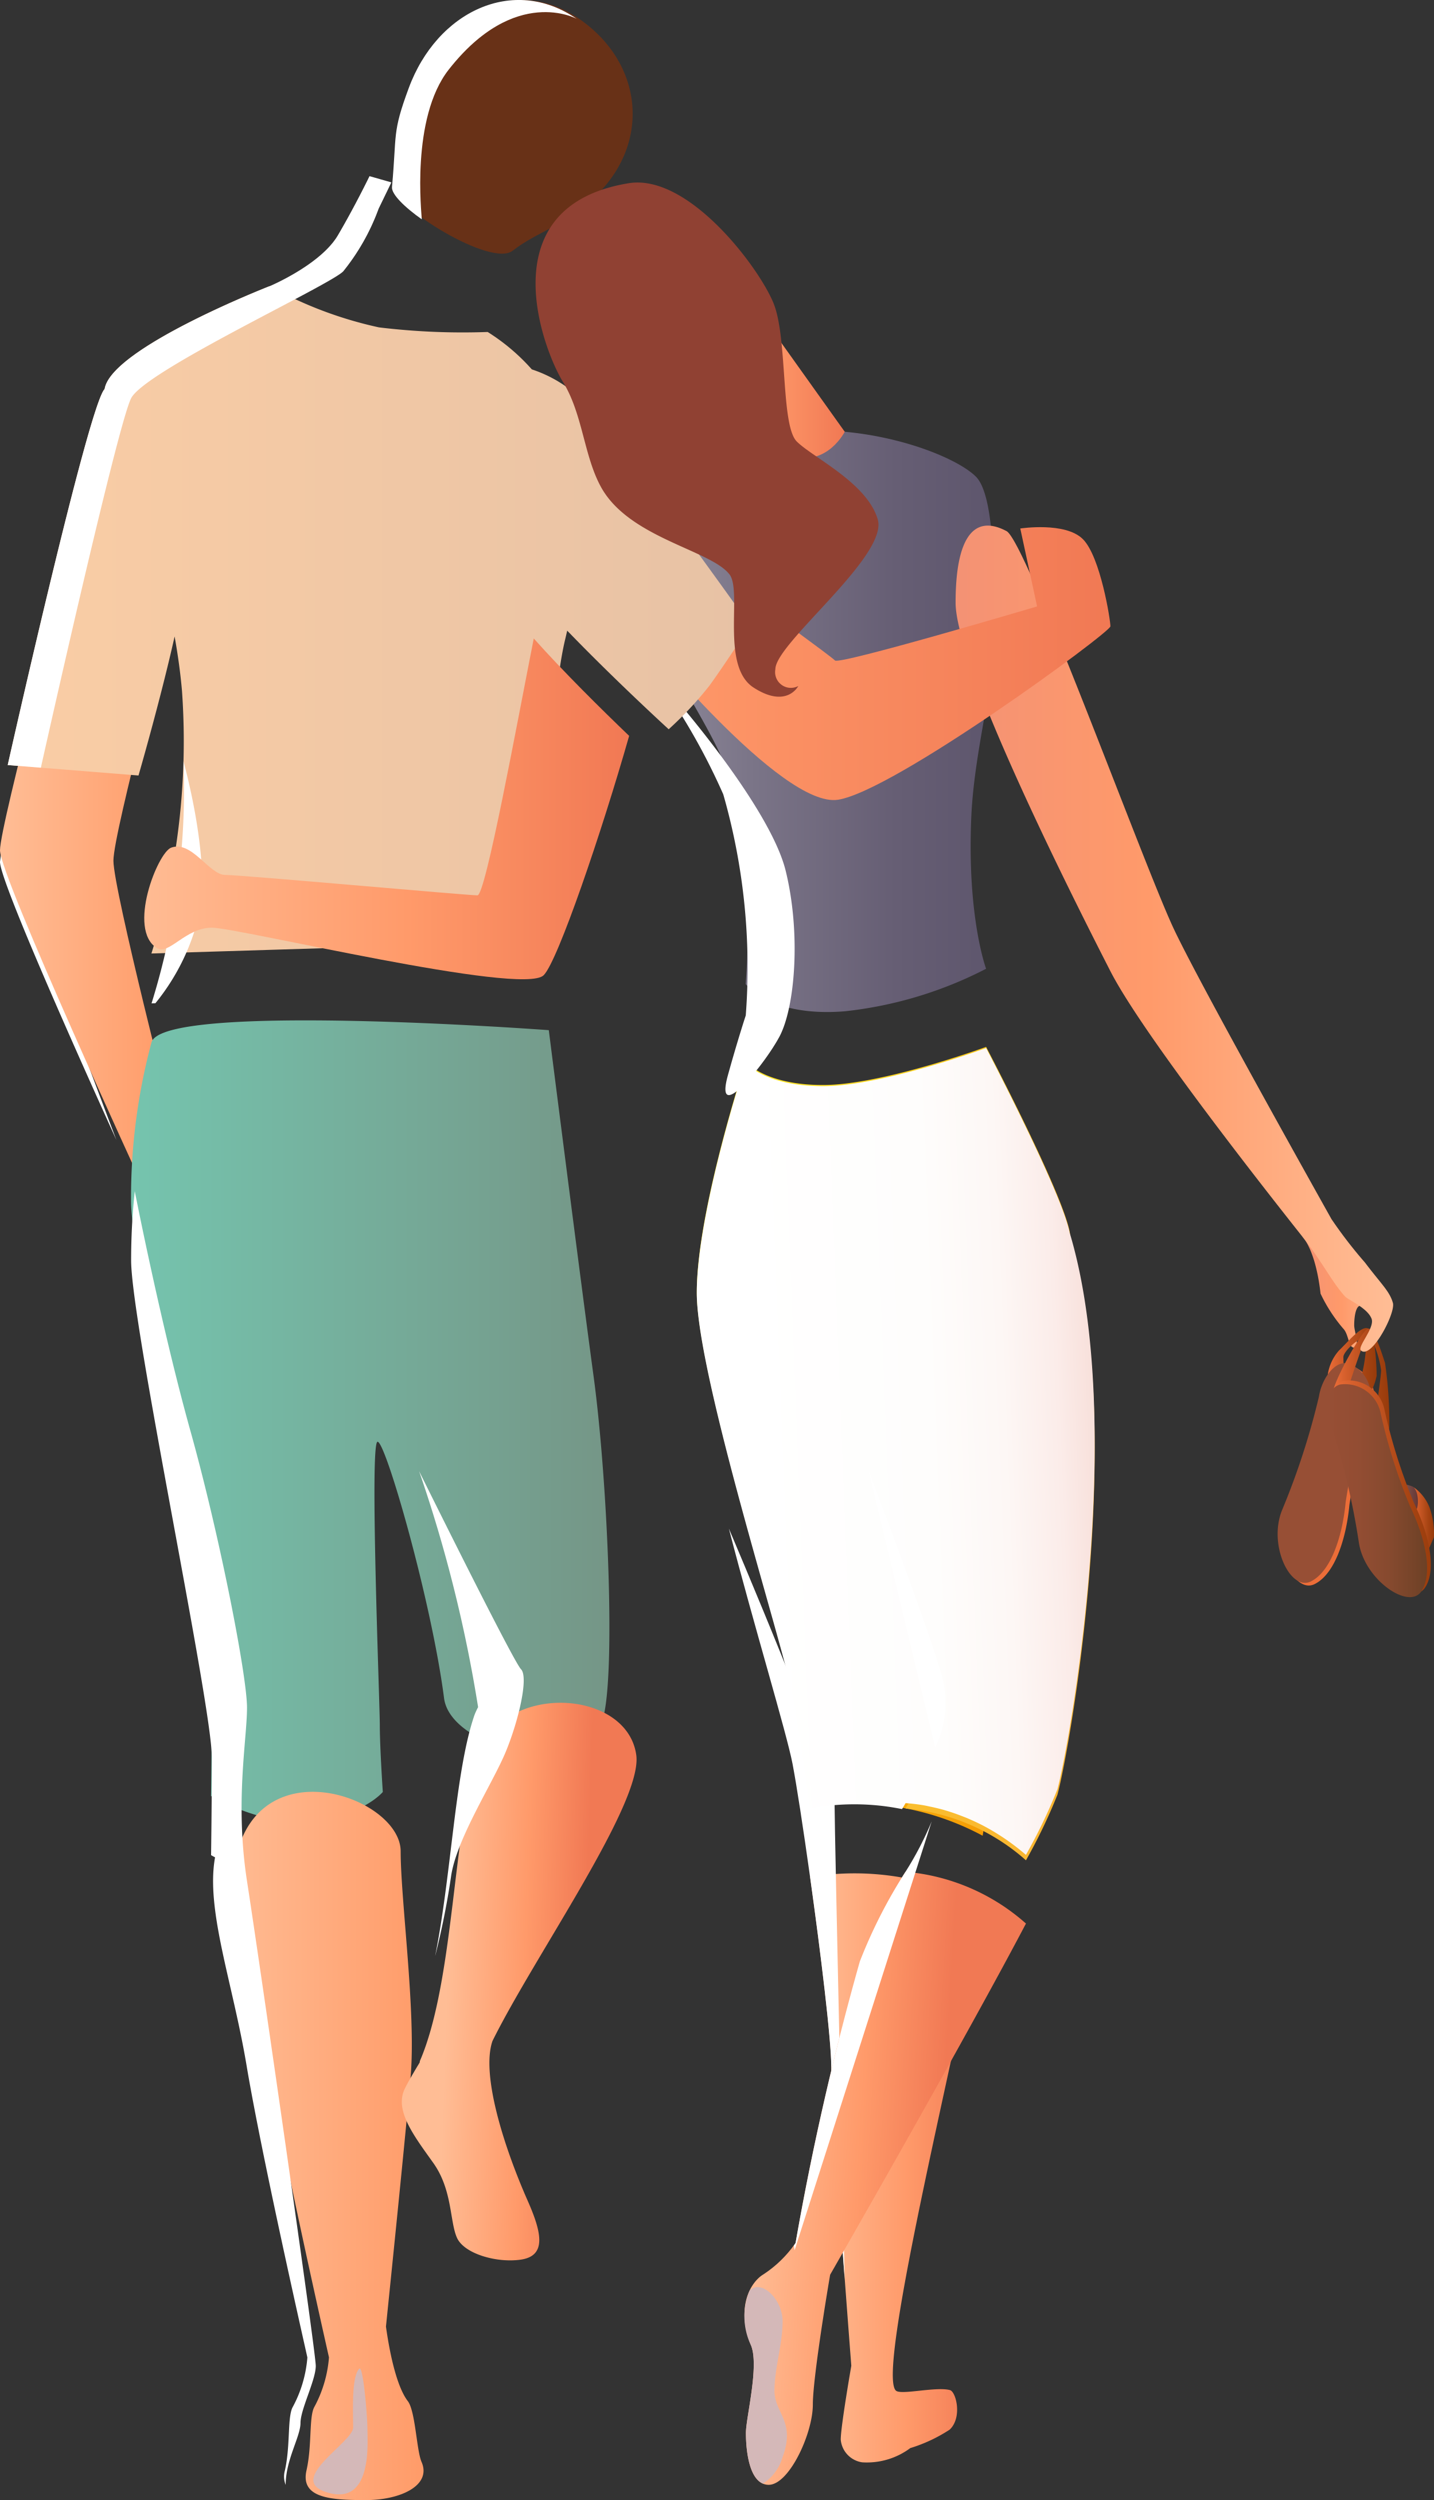 <svg xmlns="http://www.w3.org/2000/svg" xmlns:xlink="http://www.w3.org/1999/xlink" width="103.256" height="180" viewBox="0 0 103.256 180">
  <rect x="0" y="0" width="103.256" height="180" fill="#333333" stroke="none"/>
  <defs>
    <linearGradient id="linear-gradient" x1="0.128" y1="0.126" x2="1.031" y2="0.908" gradientUnits="objectBoundingBox">
      <stop offset="0" stop-color="#ffe527"/>
      <stop offset="1" stop-color="#f39200"/>
    </linearGradient>
    <linearGradient id="linear-gradient-2" y1="0.5" x2="1" y2="0.5" gradientUnits="objectBoundingBox">
      <stop offset="0.008" stop-color="#ffbd95"/>
      <stop offset="0.559" stop-color="#ff9a6a"/>
      <stop offset="0.992" stop-color="#f17954"/>
    </linearGradient>
    <linearGradient id="linear-gradient-3" x1="-0.526" y1="-0.042" x2="1.054" y2="0.761" gradientUnits="objectBoundingBox">
      <stop offset="0" stop-color="#ffe527"/>
      <stop offset="0.04" stop-color="#fee227"/>
      <stop offset="0.664" stop-color="#fabf2f"/>
      <stop offset="1" stop-color="#f9b233"/>
    </linearGradient>
    <linearGradient id="linear-gradient-4" y1="0.5" x2="1" y2="0.5" gradientUnits="objectBoundingBox">
      <stop offset="0.011" stop-color="#9792a2"/>
      <stop offset="0.378" stop-color="#7b7588"/>
      <stop offset="0.752" stop-color="#665e74"/>
      <stop offset="0.989" stop-color="#5e566d"/>
    </linearGradient>
    <linearGradient id="linear-gradient-5" x1="0.062" y1="0.461" x2="0.701" y2="0.546" xlink:href="#linear-gradient-2"/>
    <linearGradient id="linear-gradient-6" x1="0.127" y1="0.534" x2="1.15" y2="0.46" gradientUnits="objectBoundingBox">
      <stop offset="0.008" stop-color="#fff"/>
      <stop offset="0.409" stop-color="#fefdfc"/>
      <stop offset="0.576" stop-color="#fdf7f5"/>
      <stop offset="0.699" stop-color="#fbece9"/>
      <stop offset="0.8" stop-color="#f7ddd7"/>
      <stop offset="0.889" stop-color="#f3cac1"/>
      <stop offset="0.967" stop-color="#eeb2a5"/>
      <stop offset="1" stop-color="#eca697"/>
    </linearGradient>
    <linearGradient id="linear-gradient-7" y1="0.5" x2="1" y2="0.5" gradientUnits="objectBoundingBox">
      <stop offset="0" stop-color="#ff9a6a"/>
      <stop offset="0.992" stop-color="#f17954"/>
    </linearGradient>
    <linearGradient id="linear-gradient-8" y1="0.5" x2="1.564" y2="0.5" gradientUnits="objectBoundingBox">
      <stop offset="0.008" stop-color="#f49274"/>
      <stop offset="0.441" stop-color="#ff9a6a"/>
      <stop offset="0.992" stop-color="#ffbd95"/>
    </linearGradient>
    <linearGradient id="linear-gradient-9" x1="63.396" y1="-1.317" x2="64.416" y2="-1.317" gradientUnits="objectBoundingBox">
      <stop offset="0.004" stop-color="#ec6d38"/>
      <stop offset="0.247" stop-color="#d35e2b"/>
      <stop offset="0.739" stop-color="#a74413"/>
      <stop offset="0.989" stop-color="#973b0b"/>
    </linearGradient>
    <linearGradient id="linear-gradient-10" y1="0.5" x2="1" y2="0.5" gradientUnits="objectBoundingBox">
      <stop offset="0.011" stop-color="#a08272"/>
      <stop offset="0.223" stop-color="#8c685d"/>
      <stop offset="0.542" stop-color="#734743"/>
      <stop offset="0.809" stop-color="#633332"/>
      <stop offset="0.989" stop-color="#5e2c2d"/>
    </linearGradient>
    <linearGradient id="linear-gradient-11" x1="0" y1="0.5" x2="1" y2="0.5" xlink:href="#linear-gradient-9"/>
    <linearGradient id="linear-gradient-12" x1="0" y1="0.5" x2="1" y2="0.5" xlink:href="#linear-gradient-9"/>
    <linearGradient id="linear-gradient-13" x1="63.392" y1="-1.307" x2="64.412" y2="-1.307" gradientUnits="objectBoundingBox">
      <stop offset="0" stop-color="#974f35"/>
      <stop offset="0.292" stop-color="#934d33"/>
      <stop offset="0.576" stop-color="#874a2f"/>
      <stop offset="0.856" stop-color="#734328"/>
      <stop offset="0.989" stop-color="#684024"/>
    </linearGradient>
    <linearGradient id="linear-gradient-14" x1="0" y1="0.5" x2="1" y2="0.5" xlink:href="#linear-gradient-9"/>
    <linearGradient id="linear-gradient-15" x1="0" y1="0.5" x2="1" y2="0.5" xlink:href="#linear-gradient-9"/>
    <linearGradient id="linear-gradient-16" x1="0" y1="0.5" x2="1" y2="0.5" xlink:href="#linear-gradient-13"/>
    <linearGradient id="linear-gradient-17" x1="0" y1="0.5" x2="1" y2="0.5" xlink:href="#linear-gradient-8"/>
    <linearGradient id="linear-gradient-18" y1="0.5" x2="1" y2="0.5" gradientUnits="objectBoundingBox">
      <stop offset="0.008" stop-color="#ffbd95"/>
      <stop offset="1" stop-color="#ff9a67"/>
    </linearGradient>
    <linearGradient id="linear-gradient-19" y1="0.5" x2="1" y2="0.5" gradientUnits="objectBoundingBox">
      <stop offset="0.008" stop-color="#75c4ae"/>
      <stop offset="1" stop-color="#759586"/>
    </linearGradient>
    <linearGradient id="linear-gradient-21" x1="0" y1="0.5" x2="1" y2="0.5" xlink:href="#linear-gradient-7"/>
    <linearGradient id="linear-gradient-23" y1="0.5" x2="1" y2="0.5" gradientUnits="objectBoundingBox">
      <stop offset="0.008" stop-color="#facda5"/>
      <stop offset="1" stop-color="#e7c2a5"/>
    </linearGradient>
    <linearGradient id="linear-gradient-24" x1="0.21" y1="0.472" x2="0.769" y2="0.515" xlink:href="#linear-gradient-2"/>
  </defs>
  <g id="Group_12057" data-name="Group 12057" transform="translate(-34.176 -29.781)">
    <g id="Group_12053" data-name="Group 12053" transform="translate(77.478 52.839)">
      <path id="Path_79460" data-name="Path 79460" d="M95.748,95.421c-.588-2.954-6.016-13.293-6.016-13.293s-7.483,2.745-11.737,2.745-5.575-1.687-5.575-1.687S68.9,93.874,68.9,99.781s6.161,25.121,6.9,28.945c.286,1.492.774,4.655,1.262,8.146a19.5,19.5,0,0,1,12.42,2.052,17.544,17.544,0,0,0,.254-2.3C89.732,132.267,96.334,98.374,95.748,95.421Z" transform="translate(-62.029 -29.813)" fill="url(#linear-gradient)"/>
      <path id="Path_79461" data-name="Path 79461" d="M85.1,160.231c-.957-.268-3.412.341-3.864.06-1.641-1.022,5.032-27.4,6.21-34.95a19.5,19.5,0,0,0-12.42-2.052c.762,5.451,1.526,11.706,1.526,13.678,0,2.574,1.021,16.091,1.439,21.51h0s-.761,4.368-.761,5.316a1.811,1.811,0,0,0,1.54,1.636,5.234,5.234,0,0,0,3.471-1.026,11.047,11.047,0,0,0,2.838-1.331C86,162.189,85.531,160.353,85.1,160.231Z" transform="translate(-59.994 -11.204)" fill="url(#linear-gradient-2)"/>
      <path id="Path_79462" data-name="Path 79462" d="M78.006,143.153c0,1.833.518,9.217.966,15.273,0-.019-.727-32.234-.727-34.214s-7.609-19.821-7.612-19.829c1.831,7.076,4.153,14.69,4.586,16.945.286,1.492.774,4.655,1.262,8.146C77.243,134.925,78.006,141.181,78.006,143.153Z" transform="translate(-61.453 -17.389)" fill="#fff" style="mix-blend-mode: soft-light;isolation: isolate"/>
      <path id="Path_79463" data-name="Path 79463" d="M92.987,93.579c-4.108-13.642-19.1-1.414-15.112,13.986,0,0,5.428,20.047,5.428,22.3,0,1.117-.974,2.822-2.136,4.789a14.963,14.963,0,0,1,8.674,3.727,39.289,39.289,0,0,0,2.265-4.718C93.024,130.284,97.095,107.22,92.987,93.579Z" transform="translate(-59.268 -27.5)" fill="url(#linear-gradient-3)"/>
      <path id="Path_79464" data-name="Path 79464" d="M74.134,92.9a45.282,45.282,0,0,0-1.614-15.955c-.7-2.4-8.778-14.876-8.778-15.855S68.6,54.72,75.308,53.4s13.7,1.264,15.405,2.97,1.21,10.343,1.21,12.764S90.581,76.4,90.383,80.8c-.329,7.279,1.063,11,1.063,11a28.877,28.877,0,0,1-10.174,3.062C75.88,95.3,74.134,92.9,74.134,92.9Z" transform="translate(-63.743 -45.109)" fill="url(#linear-gradient-4)"/>
      <path id="Path_79465" data-name="Path 79465" d="M91.746,126.658a14.963,14.963,0,0,0-8.674-3.727,36.338,36.338,0,0,0-3.292,6.462,202.906,202.906,0,0,0-4.623,20.26,8.409,8.409,0,0,1-2.428,2.336c-.829.58-1.879,2.312-.778,5.043.6,1.491-.369,5.2-.369,6.3s.183,3.736,1.643,3.736S76.4,163.39,76.4,161.29c0-1.847,1-7.917,1.246-9.348C79.091,149.424,87.586,134.572,91.746,126.658Z" transform="translate(-61.173 -11.224)" fill="url(#linear-gradient-5)"/>
      <path id="Path_79466" data-name="Path 79466" d="M95.748,95.422c-.588-2.954-6.016-13.295-6.016-13.295s-7.483,2.746-11.737,2.746-5.575-1.687-5.575-1.687S68.9,93.875,68.9,99.781s6.161,25.121,6.9,28.945c.286,1.492.774,4.655,1.262,8.146a17.3,17.3,0,0,1,6.617.051l.254-.429a12.405,12.405,0,0,1,1.346.163c.136.024.27.056.405.084.316.064.632.139.943.225.145.041.288.084.432.129q.476.152.941.334c.119.047.237.091.356.14.42.179.834.37,1.239.585A16.44,16.44,0,0,1,92.6,140.22a39.289,39.289,0,0,0,2.265-4.718C95.785,132.127,99.855,109.062,95.748,95.422Z" transform="translate(-62.029 -29.729)" fill="url(#linear-gradient-6)" style="mix-blend-mode: multiply;isolation: isolate"/>
      <path id="Path_79467" data-name="Path 79467" d="M75.638,78.129c-1.1-4.474-7.7-12.1-7.7-12.1l-.055.49a46.248,46.248,0,0,1,3.263,6.112,45.262,45.262,0,0,1,1.618,15.914l0,0s-.592,1.795-1.29,4.321c-1,3.637,2.556-.645,3.705-2.775S76.738,82.6,75.638,78.129Z" transform="translate(-62.367 -38.493)" fill="#fff" style="mix-blend-mode: soft-light;isolation: isolate"/>
      <path id="Path_79468" data-name="Path 79468" d="M84.068,120.212a23.866,23.866,0,0,1-1.884,3.623,36.338,36.338,0,0,0-3.292,6.462,202.906,202.906,0,0,0-4.623,20.26c-.036.059-.077.121-.121.185l.052.337,9.869-30.867Z" transform="translate(-60.285 -12.127)" fill="#fff" style="mix-blend-mode: soft-light;isolation: isolate"/>
      <path id="Path_79469" data-name="Path 79469" d="M73.637,152.84c0-1.614.586-3.375.586-4.988s-1.532-3.074-2.374-2.233a4.808,4.808,0,0,0,.1,3.954c.6,1.491-.369,5.2-.369,6.3,0,.986.151,3.2,1.231,3.648a3.375,3.375,0,0,0,1.411-1.911C75.177,155.04,73.637,154.453,73.637,152.84Z" transform="translate(-61.173 -3.764)" fill="#d4b8b8" style="mix-blend-mode: soft-light;isolation: isolate"/>
      <path id="Path_79470" data-name="Path 79470" d="M78.186,104.383s4.15,10.916,5.14,14.327a7.315,7.315,0,0,1-.349,5.6Z" transform="translate(-58.942 -21.55)" fill="#fff" style="mix-blend-mode: soft-light;isolation: isolate"/>
      <path id="Path_79471" data-name="Path 79471" d="M72.6,47.087l5.725,8.028s-1.211,2.389-3.615,1.8S72.6,47.087,72.6,47.087Z" transform="translate(-60.801 -47.087)" fill="url(#linear-gradient-7)"/>
    </g>
    <path id="Path_79472" data-name="Path 79472" d="M35.64,75.147a30.256,30.256,0,0,1,.733-3.729l-1.544-.613a25.561,25.561,0,0,0-.653,3.4c0,1.362,5.429,13.518,8.383,20.034C42.554,94.228,35.64,75.955,35.64,75.147Z" transform="translate(0 17.627)" fill="#fff" style="mix-blend-mode: soft-light;isolation: isolate"/>
    <g id="Group_12055" data-name="Group 12055" transform="translate(102.984 67.624)">
      <path id="Path_79473" data-name="Path 79473" d="M100.226,93.61l-.252.077s.942.875,1.308,4.1a11.24,11.24,0,0,0,1.614,2.494c.441.44.368,1.394.807,1.394s0-1.174,0-1.614c0-.4.059-1.28.393-1.4C103.02,96.764,101.991,94.817,100.226,93.61Z" transform="translate(-75.002 -42.488)" fill="url(#linear-gradient-8)"/>
      <g id="Group_12054" data-name="Group 12054" transform="translate(23.19 57.775)">
        <path id="Path_79474" data-name="Path 79474" d="M103.936,100.668a2.465,2.465,0,0,1,1.459,3.174,39.642,39.642,0,0,0-1.659,6.816c-.22,2.344-1.01,4.952-2.5,5.7s-3.132-2.687-2.044-5.216a53.044,53.044,0,0,0,2.622-8.1C101.983,101.906,102.875,100.42,103.936,100.668Z" transform="translate(-98.569 -97.926)" fill="url(#linear-gradient-9)"/>
        <path id="Path_79475" data-name="Path 79475" d="M106.38,107.222s-1-.436-1.456,0-.24,2.3-.24,2.3l2.181,1.374.576-1.729A3.515,3.515,0,0,0,106.38,107.222Z" transform="translate(-96.644 -95.803)" fill="url(#linear-gradient-10)"/>
        <path id="Path_79476" data-name="Path 79476" d="M105.853,109.288s.485-.173.485-1.039-.364-1.075-.364-1.075a3.234,3.234,0,0,1,1.2,1.494,5.693,5.693,0,0,1,.318,2.149l-.637,1.442Z" transform="translate(-96.238 -95.755)" fill="url(#linear-gradient-11)"/>
        <path id="Path_79477" data-name="Path 79477" d="M101.346,101.946a3.354,3.354,0,0,1,.8-1.721c.648-.614,1.627-1.845,2.112-1.586s.606,2.566.606,3.4a4.2,4.2,0,0,1-1,1.991l-.121-1.875a10.022,10.022,0,0,0,.364-2.711c-.181-.49-1.636.791-1.636,1.24s.06,1.5.06,1.5Z" transform="translate(-97.736 -98.603)" fill="url(#linear-gradient-12)"/>
        <path id="Path_79478" data-name="Path 79478" d="M103.731,100.525a2.464,2.464,0,0,1,1.459,3.174,39.531,39.531,0,0,0-1.657,6.816c-.221,2.344-1.011,4.951-2.5,5.7S97.9,113.53,98.989,111a52.744,52.744,0,0,0,2.622-8.1C101.779,101.763,102.672,100.277,103.731,100.525Z" transform="translate(-98.637 -97.974)" fill="url(#linear-gradient-13)"/>
        <path id="Path_79479" data-name="Path 79479" d="M105.692,105.84a30.219,30.219,0,0,0-.305-4.722c-.3-.93-.821-2.517-1.214-2.488s-2.573,3.883-2.573,4.753a3.663,3.663,0,0,0,.461,1.649s1.9-6.172,2.142-6.028a7.332,7.332,0,0,1,.9,2.625c0,.52-.449,3.115-.328,3.635S105.692,105.84,105.692,105.84Z" transform="translate(-97.652 -98.595)" fill="url(#linear-gradient-14)"/>
        <path id="Path_79480" data-name="Path 79480" d="M102.434,101.468a2.617,2.617,0,0,1,2.923,2.067,39.7,39.7,0,0,0,2.116,6.7c1.031,2.138,1.705,4.777.806,6.13s-4.121-.855-4.5-3.564a52.7,52.7,0,0,0-1.948-8.269C101.384,103.463,101.384,101.753,102.434,101.468Z" transform="translate(-97.669 -97.671)" fill="url(#linear-gradient-15)"/>
        <path id="Path_79481" data-name="Path 79481" d="M102.232,101.669a2.618,2.618,0,0,1,2.922,2.068,39.719,39.719,0,0,0,2.117,6.7c1.031,2.138,1.705,4.775.806,6.13s-4.122-.855-4.5-3.564a52.655,52.655,0,0,0-1.948-8.269C101.182,103.666,101.182,101.954,102.232,101.669Z" transform="translate(-97.736 -97.604)" fill="url(#linear-gradient-16)"/>
      </g>
      <path id="Path_79482" data-name="Path 79482" d="M84.9,55.637c1.426.755,9.829,23.914,12.03,28.609,1.522,3.246,7.581,14.159,11.363,20.918a32.127,32.127,0,0,0,2.414,3.132c1.2,1.588,1.769,2.057,2.013,2.907.212.739-1.56,4.1-2.3,3.428-.289-.261,1.019-1.631.763-2.292-.305-.782-1.661-1.332-1.908-1.6-.907-.975-1.667-2.529-3.068-4.3C101.58,100.6,94.417,91.3,92.381,87.326,89.3,81.312,81.232,65.21,81.232,60.79S82.406,54.316,84.9,55.637Z" transform="translate(-81.232 -55.241)" fill="url(#linear-gradient-17)"/>
    </g>
    <g id="Group_12056" data-name="Group 12056" transform="translate(34.176 29.781)">
      <path id="Path_79483" data-name="Path 79483" d="M39.418,57.368S34.176,76.8,34.176,78.674s10.247,24.12,10.247,24.12l2.31-4.181s-4.39-17.1-4.39-19.193,4.39-18.108,4.39-18.879S39.418,57.368,39.418,57.368Z" transform="translate(-34.176 -17.451)" fill="url(#linear-gradient-18)"/>
      <path id="Path_79484" data-name="Path 79484" d="M71.337,80.82s2.214,17.457,3.228,24.941c1.031,7.617,1.632,22.059.6,24.846-1.535,4.168-10.894,1.995-11.369-1.687-.9-6.968-4.2-18.466-4.787-18.466s.16,18.779.16,20.392.216,4.823.216,4.823-1.439,1.76-5.364,2.126c-3.34.312-7.006-1.835-7.006-1.835s.056-4,.056-7.022c0-3.815-5.813-31.25-5.813-35.8A43.009,43.009,0,0,1,42.729,81.7C43.558,78.753,71.337,80.82,71.337,80.82Z" transform="translate(-31.821 -6.65)" fill="url(#linear-gradient-19)"/>
      <path id="Path_79485" data-name="Path 79485" d="M59.15,166.862c-.365-.839-.441-3.664-.99-4.382-.883-1.152-1.367-3.884-1.575-5.37.68-6.631,1.551-15.254,1.784-18.1.377-4.623-.725-12.6-.725-16.118s-8.463-6.9-11.251-1.32c-1.913,3.827.537,9.736,1.705,16.705.875,5.219,2.973,14.78,4.384,21.053a8.967,8.967,0,0,1-1.037,3.536c-.422.7-.167,2.755-.582,4.6-.454,2.007,1.768,2.137,4.272,2.137S59.884,168.545,59.15,166.862Z" transform="translate(-28.794 10.399)" fill="url(#linear-gradient-18)"/>
      <path id="Path_79486" data-name="Path 79486" d="M72.975,62.082s4.91,3.565,5.236,3.892,14.551-3.892,14.551-3.892l-1.21-5.611s3.246-.5,4.511.77,1.98,5.832,1.98,6.272S82.5,75.361,78.431,76,64.2,64.063,64.2,64.063Z" transform="translate(-18.086 -18.42)" fill="url(#linear-gradient-21)"/>
      <path id="Path_79487" data-name="Path 79487" d="M48.749,47.219s3.668-1.54,4.915-3.668S55.939,39.3,55.939,39.3l8.509,2.384s-1.989,3.163-1.989,4.594c0,1.772,1.989,4.246,1.989,4.246s-6.309,1.467-9.756.586A13.035,13.035,0,0,1,48.749,47.219Z" transform="translate(-27.291 -26.618)" fill="url(#linear-gradient-21)"/>
      <path id="Path_79488" data-name="Path 79488" d="M74.952,52.587a9.384,9.384,0,0,0-2.621-1.35,14.641,14.641,0,0,0-3.179-2.693,50.076,50.076,0,0,1-7.83-.332,28.666,28.666,0,0,1-7.868-2.97S42.03,49.7,41.571,52.652c-1.174,1.174-6.978,27.071-6.978,27.071l9.417.754s1.591-5.488,2.6-10.01c.232,1.291.416,2.6.53,3.9a51.314,51.314,0,0,1-2.2,18.925l28.608-.879S73.26,76.859,74.727,70.7c.051-.212.1-.43.152-.652,3.525,3.649,7.308,7.1,7.308,7.1a25.961,25.961,0,0,0,2.926-3.131c1.041-1.424,2.938-4.342,2.938-4.342S76.955,54.049,74.952,52.587Z" transform="translate(-34.037 -24.642)" fill="url(#linear-gradient-23)"/>
      <path id="Path_79489" data-name="Path 79489" d="M60.312,138.153c3-6.08,10.839-17.144,10.355-20.6-.666-4.749-9.565-5.259-11.391,0s-1.693,16.232-4.182,22.022a.525.525,0,0,0-.02.12c-.445.731-.885,1.484-1.094,1.931-.725,1.55.718,3.4,2.071,5.3,1.382,1.94,1.179,4.188,1.7,5.376s2.929,1.848,4.633,1.583c1.835-.284,1.474-1.951.472-4.22C61.043,145.555,59.507,140.5,60.312,138.153Z" transform="translate(-24.853 8.8)" fill="url(#linear-gradient-24)"/>
      <path id="Path_79490" data-name="Path 79490" d="M61.3,41.645l.918-1.895L60.644,39.3s-1.027,2.128-2.274,4.254-4.915,3.668-4.915,3.668S42.03,51.674,41.571,54.629C40.4,55.8,34.593,81.7,34.593,81.7l2.386.191h0s5.491-24.622,6.5-26.6,14.227-8.09,15.27-9.133A15.8,15.8,0,0,0,61.3,41.645Z" transform="translate(-34.037 -26.618)" fill="#fff" style="mix-blend-mode: soft-light;isolation: isolate"/>
      <path id="Path_79491" data-name="Path 79491" d="M54.626,36.12c-1.207,3.259-.853,3.262-1.207,7.128-.127,1.39,6.943,5.8,8.511,4.586,1.9-1.475,3.772-1.732,6.124-4.084,3.791-3.791,3.266-9.436-1.334-12.614C62.158,27.986,56.665,30.6,54.626,36.12Z" transform="translate(-25.017 -29.781)" fill="#683117"/>
      <path id="Path_79492" data-name="Path 79492" d="M44.667,68.231v.005a51.815,51.815,0,0,1-2.3,17.413l.276-.008a15.8,15.8,0,0,0,3.186-6.571C46.591,75.058,44.667,68.231,44.667,68.231Z" transform="translate(-31.455 -13.408)" fill="#fff" style="mix-blend-mode: soft-light;isolation: isolate"/>
      <path id="Path_79493" data-name="Path 79493" d="M49.607,123.34c0-2.31-1.981-12.434-4.072-19.915-2.083-7.455-4-17.205-4.01-17.277a47.359,47.359,0,0,0-.262,4.99c0,4.547,5.813,31.983,5.813,35.8,0,3.025-.056,7.022-.056,7.022s.107.063.286.157c-.68,3.773,1.26,8.971,2.264,14.955.875,5.219,2.973,14.78,4.384,21.053a8.967,8.967,0,0,1-1.037,3.536c-.422.7-.167,2.755-.582,4.6a1.609,1.609,0,0,0,.056,1.038h0c0-1.816,1.067-3.467,1.067-4.457s1.1-3.08,1.1-4.112-4.072-29.229-4.951-34.9S49.607,125.651,49.607,123.34Z" transform="translate(-31.821 -0.392)" fill="#fff" style="mix-blend-mode: soft-light;isolation: isolate"/>
      <path id="Path_79494" data-name="Path 79494" d="M62.249,117.7c-.56-.561-7.313-14.214-7.335-14.258a100.38,100.38,0,0,1,4.248,16.991,5.077,5.077,0,0,0-.26.565c-1.4,4.044-1.653,11.46-2.823,17.3v.02a56.317,56.317,0,0,0,1.13-5.657c.368-2.714,3.009-6.749,3.944-9.014S62.811,118.262,62.249,117.7Z" transform="translate(-24.736 2.479)" fill="#fff" style="mix-blend-mode: soft-light;isolation: isolate"/>
      <path id="Path_79495" data-name="Path 79495" d="M53.057,149.783c-.584.584-.441,3.191-.441,4.237s-4.731,3.685-2.035,4.621c3.442,1.2,3.062-3.484,3.062-4.474S53.331,149.508,53.057,149.783Z" transform="translate(-27.186 20.755)" fill="#d4b8b8" style="mix-blend-mode: soft-light;isolation: isolate"/>
      <path id="Path_79496" data-name="Path 79496" d="M54.626,36.12c-1.207,3.259-.853,3.262-1.207,7.128-.047.51.879,1.427,2.144,2.324,0-.324-.813-7.268,1.94-10.779,4.786-6.1,9.217-3.656,9.217-3.656C62.158,27.986,56.665,30.6,54.626,36.12Z" transform="translate(-25.193 -29.781)" fill="#fff" style="mix-blend-mode: soft-light;isolation: isolate"/>
    </g>
    <path id="Path_79497" data-name="Path 79497" d="M70.019,61.918c-1.232,6.245-3.471,18.495-4.053,18.495-.733,0-17.031-1.471-18.17-1.471s-2.413-2.518-3.891-1.96c-.97.366-3.167,5.882-1.027,7.226.87.545,2.055-1.467,3.961-1.467s22.375,4.942,23.894,3.423c1.021-1.021,4.185-10.317,6.154-17.233C74.875,67,72.17,64.331,70.019,61.918Z" transform="translate(2.591 13.832)" fill="url(#linear-gradient-2)"/>
    <path id="Path_79498" data-name="Path 79498" d="M67.571,39.695c4.344-.707,9.463,6.162,10.453,8.694s.5,8.747,1.651,9.9,5.062,2.971,5.832,5.612-7.372,8.912-7.372,10.783a1.135,1.135,0,0,0,1.651,1.21s-.829,1.657-3.22.113-.8-6.931-1.732-8.145c-1.356-1.761-7.215-2.617-9.243-6.273C64.342,59.339,64.27,56.31,62.84,54S57.448,41.346,67.571,39.695Z" transform="translate(11.872 3.278)" fill="#904133"/>
  </g>
</svg>
